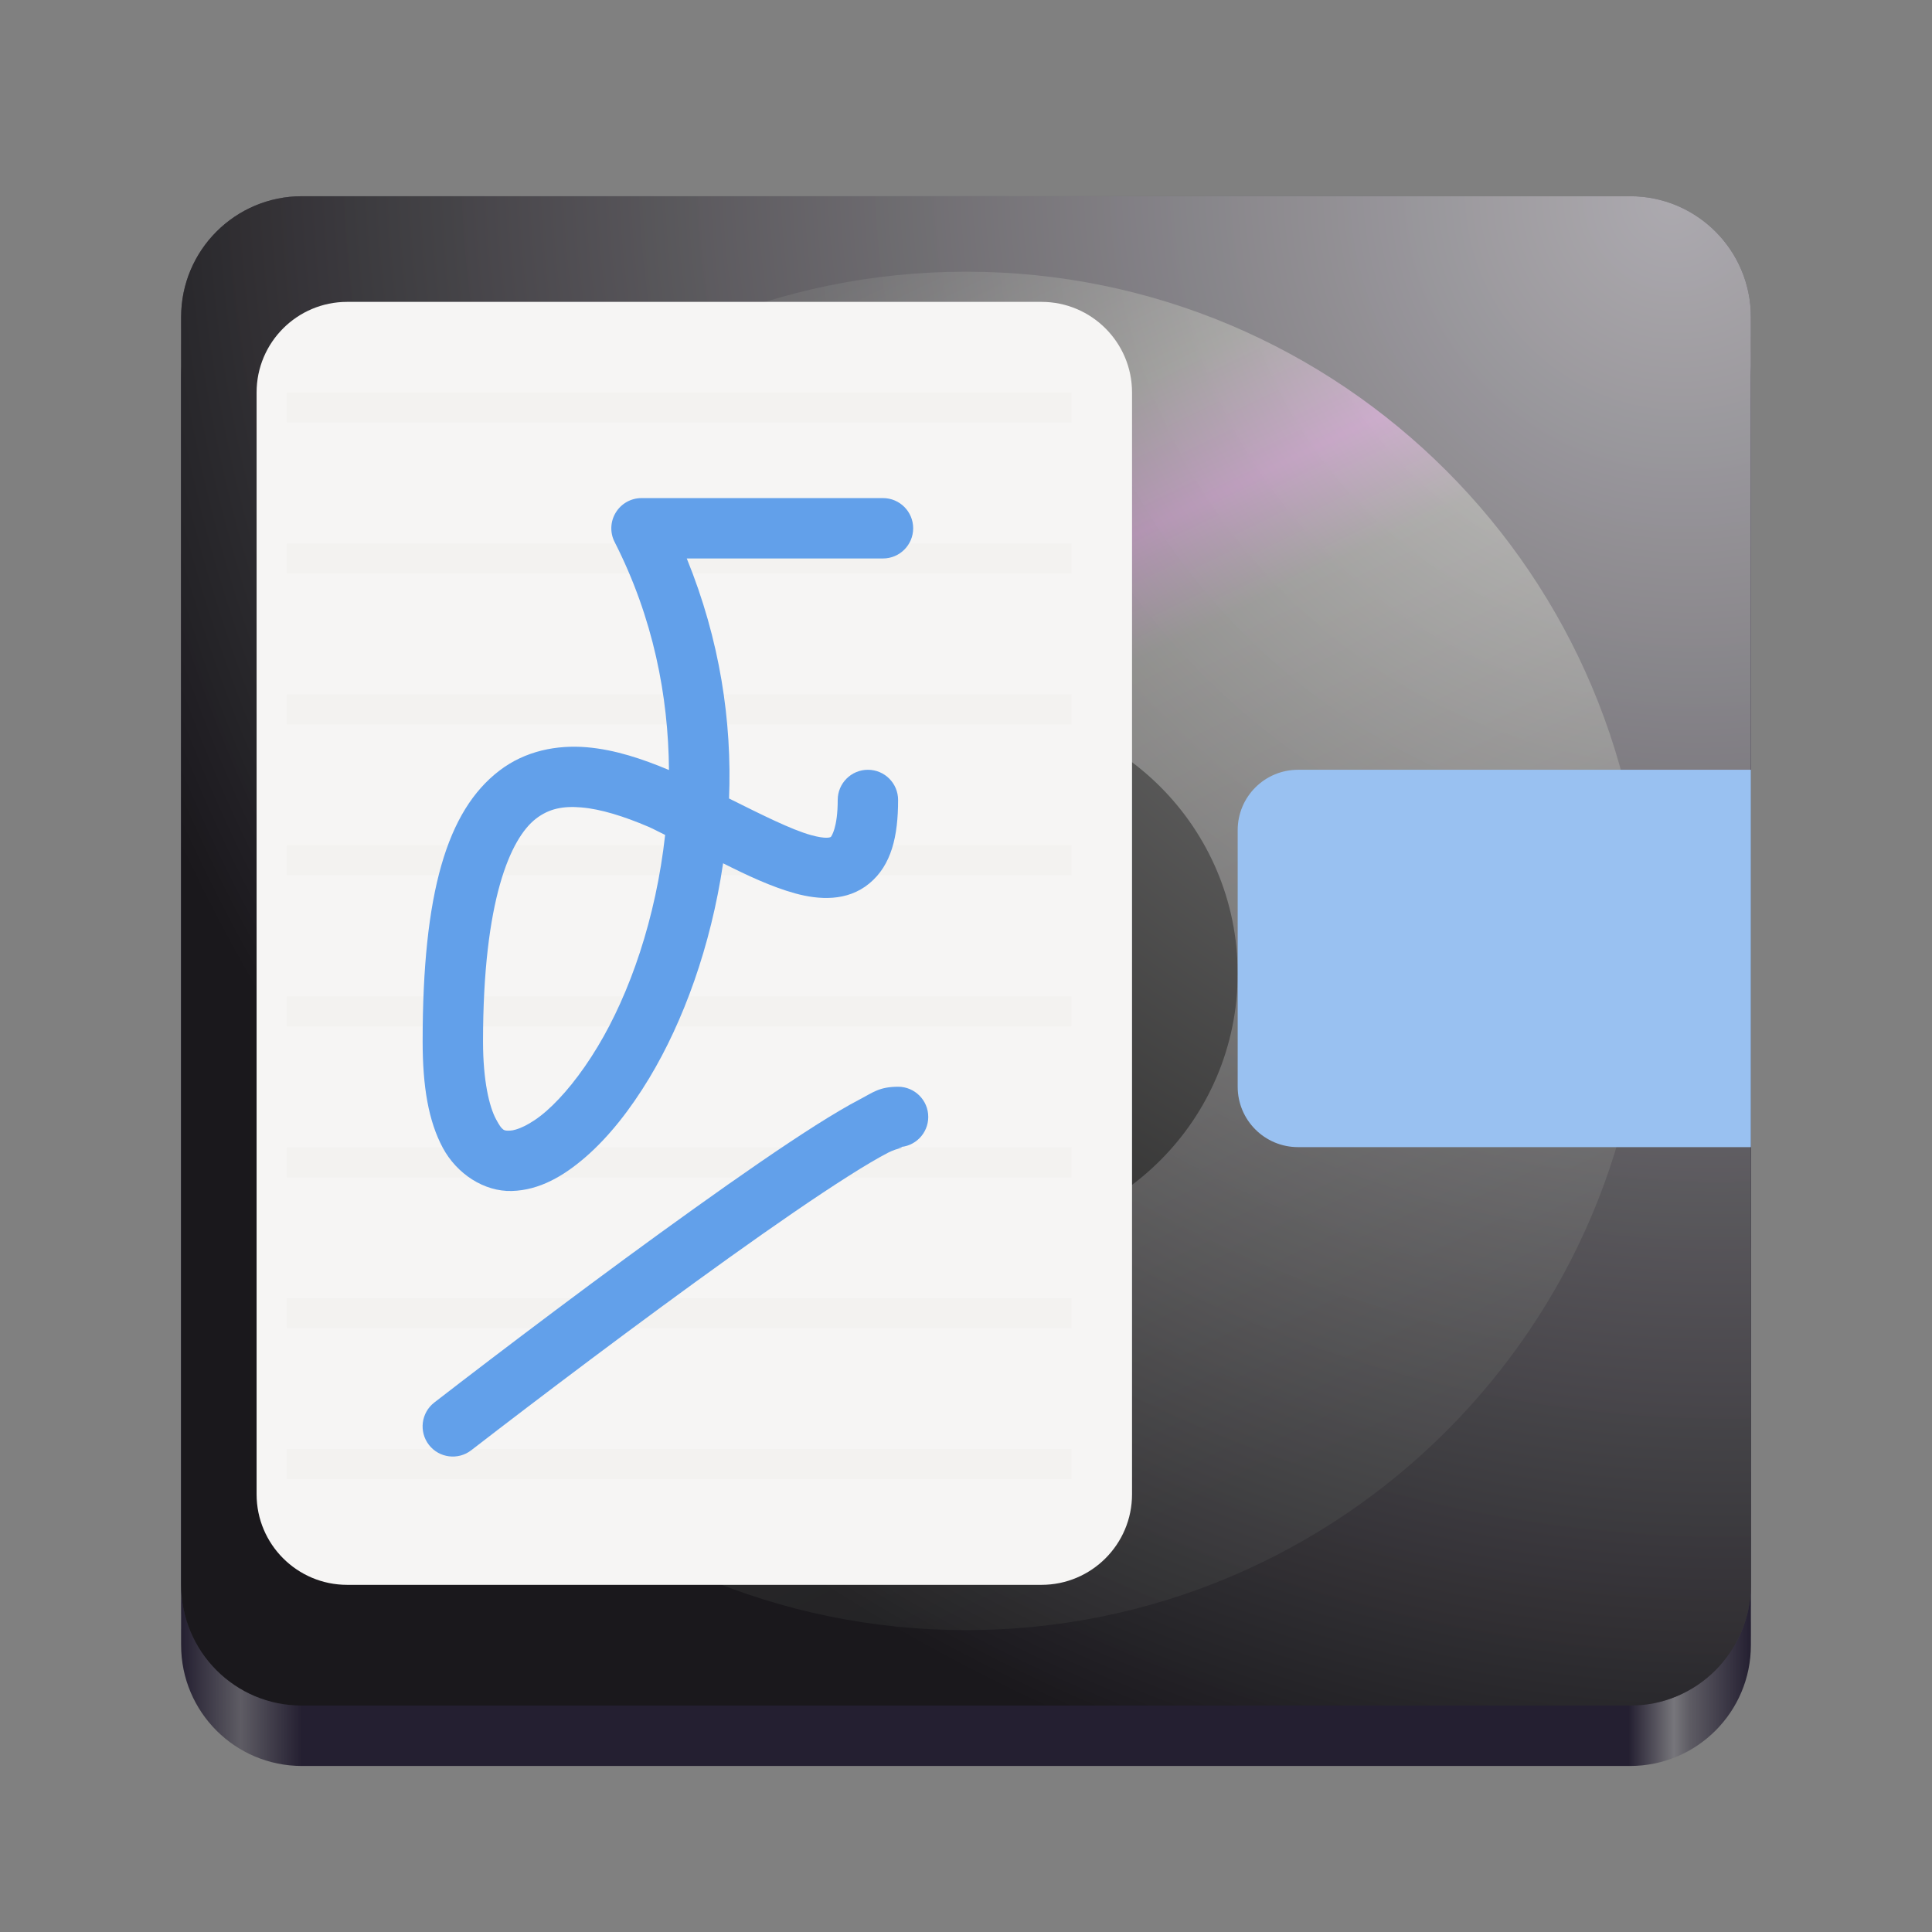 <?xml version="1.0" encoding="UTF-8"?>
<svg height="128px" viewBox="0 0 128 128" width="128px" xmlns="http://www.w3.org/2000/svg" xmlns:xlink="http://www.w3.org/1999/xlink">
    <rect x="0" y="0" width="128" height="128" fill="#808080" stroke="none"/>
    <filter id="a" height="100%" width="100%" x="0%" y="0%">
        <feColorMatrix in="SourceGraphic" type="matrix" values="0 0 0 0 1 0 0 0 0 1 0 0 0 0 1 0 0 0 1 0"/>
    </filter>
    <mask id="b">
        <g filter="url(#a)">
            <rect fill-opacity="0.1" height="128" width="128"/>
        </g>
    </mask>
    <clipPath id="c">
        <rect height="152" width="192"/>
    </clipPath>
    <linearGradient id="d" gradientUnits="userSpaceOnUse" x1="12" x2="116" y1="117" y2="117">
        <stop offset="0" stop-color="#241f31"/>
        <stop offset="0.038" stop-color="#5e5c64"/>
        <stop offset="0.077" stop-color="#241f31"/>
        <stop offset="0.922" stop-color="#241f31"/>
        <stop offset="0.951" stop-color="#77767b"/>
        <stop offset="0.961" stop-color="#5e5c64"/>
        <stop offset="1" stop-color="#241f31"/>
    </linearGradient>
    <linearGradient id="e" gradientUnits="userSpaceOnUse" x1="27.5" x2="64" y1="32.5" y2="108">
        <stop offset="0" stop-color="#5e5c64"/>
        <stop offset="0.171" stop-color="#949390"/>
        <stop offset="0.279" stop-color="#dc8add"/>
        <stop offset="0.368" stop-color="#949390"/>
        <stop offset="1" stop-color="#5e5c64"/>
    </linearGradient>
    <radialGradient id="f" cx="0" cy="0" gradientTransform="matrix(-84 69 -71.76 -87.359 111.5 13)" gradientUnits="userSpaceOnUse" r="1">
        <stop offset="0" stop-color="#f6f5f4" stop-opacity="0.6"/>
        <stop offset="1" stop-color="#0b0b0b" stop-opacity="0.71"/>
    </radialGradient>
    <mask id="g">
        <g filter="url(#a)">
            <rect fill-opacity="0.3" height="128" width="128"/>
        </g>
    </mask>
    <mask id="h">
        <g filter="url(#a)">
            <rect fill-opacity="0.3" height="152" width="192"/>
        </g>
    </mask>
    <clipPath id="i">
        <rect height="152" width="192"/>
    </clipPath>
    <mask id="j">
        <g filter="url(#a)">
            <rect fill-opacity="0.3" height="152" width="192"/>
        </g>
    </mask>
    <clipPath id="k">
        <rect height="152" width="192"/>
    </clipPath>
    <mask id="l">
        <g filter="url(#a)">
            <rect fill-opacity="0.3" height="152" width="192"/>
        </g>
    </mask>
    <clipPath id="m">
        <rect height="152" width="192"/>
    </clipPath>
    <mask id="n">
        <g filter="url(#a)">
            <rect fill-opacity="0.3" height="152" width="192"/>
        </g>
    </mask>
    <clipPath id="o">
        <rect height="152" width="192"/>
    </clipPath>
    <mask id="p">
        <g filter="url(#a)">
            <rect fill-opacity="0.3" height="152" width="192"/>
        </g>
    </mask>
    <clipPath id="q">
        <rect height="152" width="192"/>
    </clipPath>
    <mask id="r">
        <g filter="url(#a)">
            <rect fill-opacity="0.3" height="152" width="192"/>
        </g>
    </mask>
    <clipPath id="s">
        <rect height="152" width="192"/>
    </clipPath>
    <mask id="t">
        <g filter="url(#a)">
            <rect fill-opacity="0.3" height="152" width="192"/>
        </g>
    </mask>
    <clipPath id="u">
        <rect height="152" width="192"/>
    </clipPath>
    <mask id="v">
        <g filter="url(#a)">
            <rect fill-opacity="0.3" height="152" width="192"/>
        </g>
    </mask>
    <clipPath id="w">
        <rect height="152" width="192"/>
    </clipPath>
    <clipPath id="x">
        <rect height="152" width="192"/>
    </clipPath>
    <g clip-path="url(#c)" mask="url(#b)" transform="matrix(1 0 0 1 -8 -16)">
        <path d="m 115.582 28.496 h -87.164 c -4.375 0 -7.922 3.547 -7.922 7.922 v 87.164 c 0 4.375 3.547 7.922 7.922 7.922 h 87.164 c 4.375 0 7.922 -3.547 7.922 -7.922 v -87.164 c 0 -4.375 -3.547 -7.922 -7.922 -7.922 z m 0 0" stroke="#000000" stroke-dasharray="0.99 0.99" stroke-width="0.99" transform="matrix(1 0 0 1 0 1)"/>
    </g>
    <path d="m 108 17 h -88 c -4.418 0 -8 3.582 -8 8 v 84 c 0 4.418 3.582 8 8 8 h 88 c 4.418 0 8 -3.582 8 -8 v -84 c 0 -4.418 -3.582 -8 -8 -8 z m 0 0" fill="url(#d)"/>
    <path d="m 108 13 h -88 c -4.418 0 -8 3.582 -8 8 v 84 c 0 4.418 3.582 8 8 8 h 88 c 4.418 0 8 -3.582 8 -8 v -84 c 0 -4.418 -3.582 -8 -8 -8 z m 0 0" fill="#3d3846"/>
    <path d="m 19 63 c 0 -24.852 20.148 -45 45 -45 s 45 20.148 45 45 s -20.148 45 -45 45 s -45 -20.148 -45 -45 z m 0 0" fill="url(#e)"/>
    <path d="m 64.5 47 c 9.664 0 17.5 7.836 17.5 17.5 s -7.836 17.5 -17.5 17.5 s -17.5 -7.836 -17.5 -17.5 s 7.836 -17.5 17.5 -17.5 z m 0 0"/>
    <path d="m 108 13 h -88 c -4.418 0 -8 3.582 -8 8 v 84 c 0 4.418 3.582 8 8 8 h 88 c 4.418 0 8 -3.582 8 -8 v -84 c 0 -4.418 -3.582 -8 -8 -8 z m 0 0" fill="url(#f)"/>
    <path d="m 23 20 h 46 c 3.312 0 6 2.688 6 6 v 73 c 0 3.312 -2.688 6 -6 6 h -46 c -3.312 0 -6 -2.688 -6 -6 v -73 c 0 -3.312 2.688 -6 6 -6 z m 0 0" fill="#f6f5f4"/>
    <g clip-path="url(#x)" mask="url(#g)" transform="matrix(1 0 0 1 -8 -16)">
        <g clip-path="url(#i)" mask="url(#h)">
            <path d="m 27 44 h 52" fill="none" stroke="#d5d3cf" stroke-width="2" transform="matrix(1 0 0 1 0 -1)"/>
        </g>
        <g clip-path="url(#k)" mask="url(#j)">
            <path d="m 27 54 h 52" fill="none" stroke="#d5d3cf" stroke-width="2" transform="matrix(1 0 0 1 0 -1)"/>
        </g>
        <g clip-path="url(#m)" mask="url(#l)">
            <path d="m 27 64 h 52" fill="none" stroke="#d5d3cf" stroke-width="2" transform="matrix(1 0 0 1 0 -1)"/>
        </g>
        <g clip-path="url(#o)" mask="url(#n)">
            <path d="m 27 74 h 52" fill="none" stroke="#d5d3cf" stroke-width="2" transform="matrix(1 0 0 1 0 -1)"/>
        </g>
        <g clip-path="url(#q)" mask="url(#p)">
            <path d="m 27 84 h 52" fill="none" stroke="#d5d3cf" stroke-width="2" transform="matrix(1 0 0 1 0 -1)"/>
        </g>
        <g clip-path="url(#s)" mask="url(#r)">
            <path d="m 27 94 h 52" fill="none" stroke="#d5d3cf" stroke-width="2" transform="matrix(1 0 0 1 0 -1)"/>
        </g>
        <g clip-path="url(#u)" mask="url(#t)">
            <path d="m 27 104 h 52" fill="none" stroke="#d5d3cf" stroke-width="2" transform="matrix(1 0 0 1 0 -1)"/>
        </g>
        <g clip-path="url(#w)" mask="url(#v)">
            <path d="m 27 114 h 52" fill="none" stroke="#d5d3cf" stroke-width="2" transform="matrix(1 0 0 1 0 -1)"/>
        </g>
    </g>
    <path d="m 82 55 c 0 -2.211 1.789 -4 4 -4 h 30 v 25 h -30 c -2.211 0 -4 -1.789 -4 -4 z m 0 0" fill="#99c1f1"/>
    <g fill="#62a0ea">
        <path d="m 42.5 33 c -0.695 0 -1.34 0.363 -1.703 0.957 c -0.363 0.59 -0.395 1.332 -0.078 1.949 c 2.566 5.039 3.562 10.219 3.602 15.109 c -1.754 -0.734 -3.57 -1.348 -5.449 -1.508 c -1.957 -0.164 -4.059 0.223 -5.793 1.555 c -3.465 2.656 -5.078 8.074 -5.078 17.938 c 0 3.004 0.391 5.277 1.328 7.031 c 0.934 1.75 2.754 2.926 4.578 2.875 c 1.828 -0.051 3.43 -0.977 4.926 -2.281 c 1.496 -1.309 2.906 -3.078 4.195 -5.219 c 2.246 -3.738 4.062 -8.691 4.879 -14.211 c 1.613 0.812 3.215 1.562 4.766 1.992 c 1.566 0.43 3.449 0.562 4.922 -0.656 s 1.906 -3.137 1.906 -5.531 c 0 -1.105 -0.895 -2 -2 -2 s -2 0.895 -2 2 c 0 1.855 -0.426 2.422 -0.457 2.449 c -0.031 0.023 -0.297 0.16 -1.309 -0.121 c -1.293 -0.355 -3.277 -1.352 -5.434 -2.426 c 0.203 -5.094 -0.602 -10.504 -2.801 -15.902 h 13 c 1.105 0 2 -0.895 2 -2 s -0.895 -2 -2 -2 z m -3.969 20.496 c 1.27 0.105 2.816 0.59 4.434 1.281 c 0.363 0.156 0.734 0.367 1.102 0.539 c -0.613 5.527 -2.336 10.488 -4.469 14.027 c -1.117 1.859 -2.324 3.324 -3.398 4.266 c -1.078 0.945 -2.004 1.285 -2.402 1.297 c -0.402 0.012 -0.508 0.047 -0.941 -0.766 c -0.434 -0.809 -0.855 -2.52 -0.855 -5.141 c 0 -9.387 1.824 -13.469 3.516 -14.766 c 0.844 -0.645 1.75 -0.848 3.016 -0.738 z m 0 0"/>
        <path d="m 59.5 72 c -1.25 0 -1.68 0.391 -2.516 0.824 c -0.836 0.434 -1.812 1.016 -2.938 1.727 c -2.242 1.426 -5.047 3.363 -8.047 5.512 c -6.008 4.293 -12.789 9.426 -17.223 12.855 c -0.875 0.676 -1.035 1.934 -0.359 2.809 c 0.676 0.871 1.934 1.031 2.805 0.355 c 4.402 -3.402 11.168 -8.52 17.105 -12.77 c 2.965 -2.121 5.73 -4.027 7.863 -5.379 c 1.066 -0.68 1.977 -1.215 2.637 -1.559 c 0.656 -0.34 1.32 -0.375 0.672 -0.375 c 1.105 0 2 -0.895 2 -2 s -0.895 -2 -2 -2 z m 0 0"/>
    </g>
</svg>
